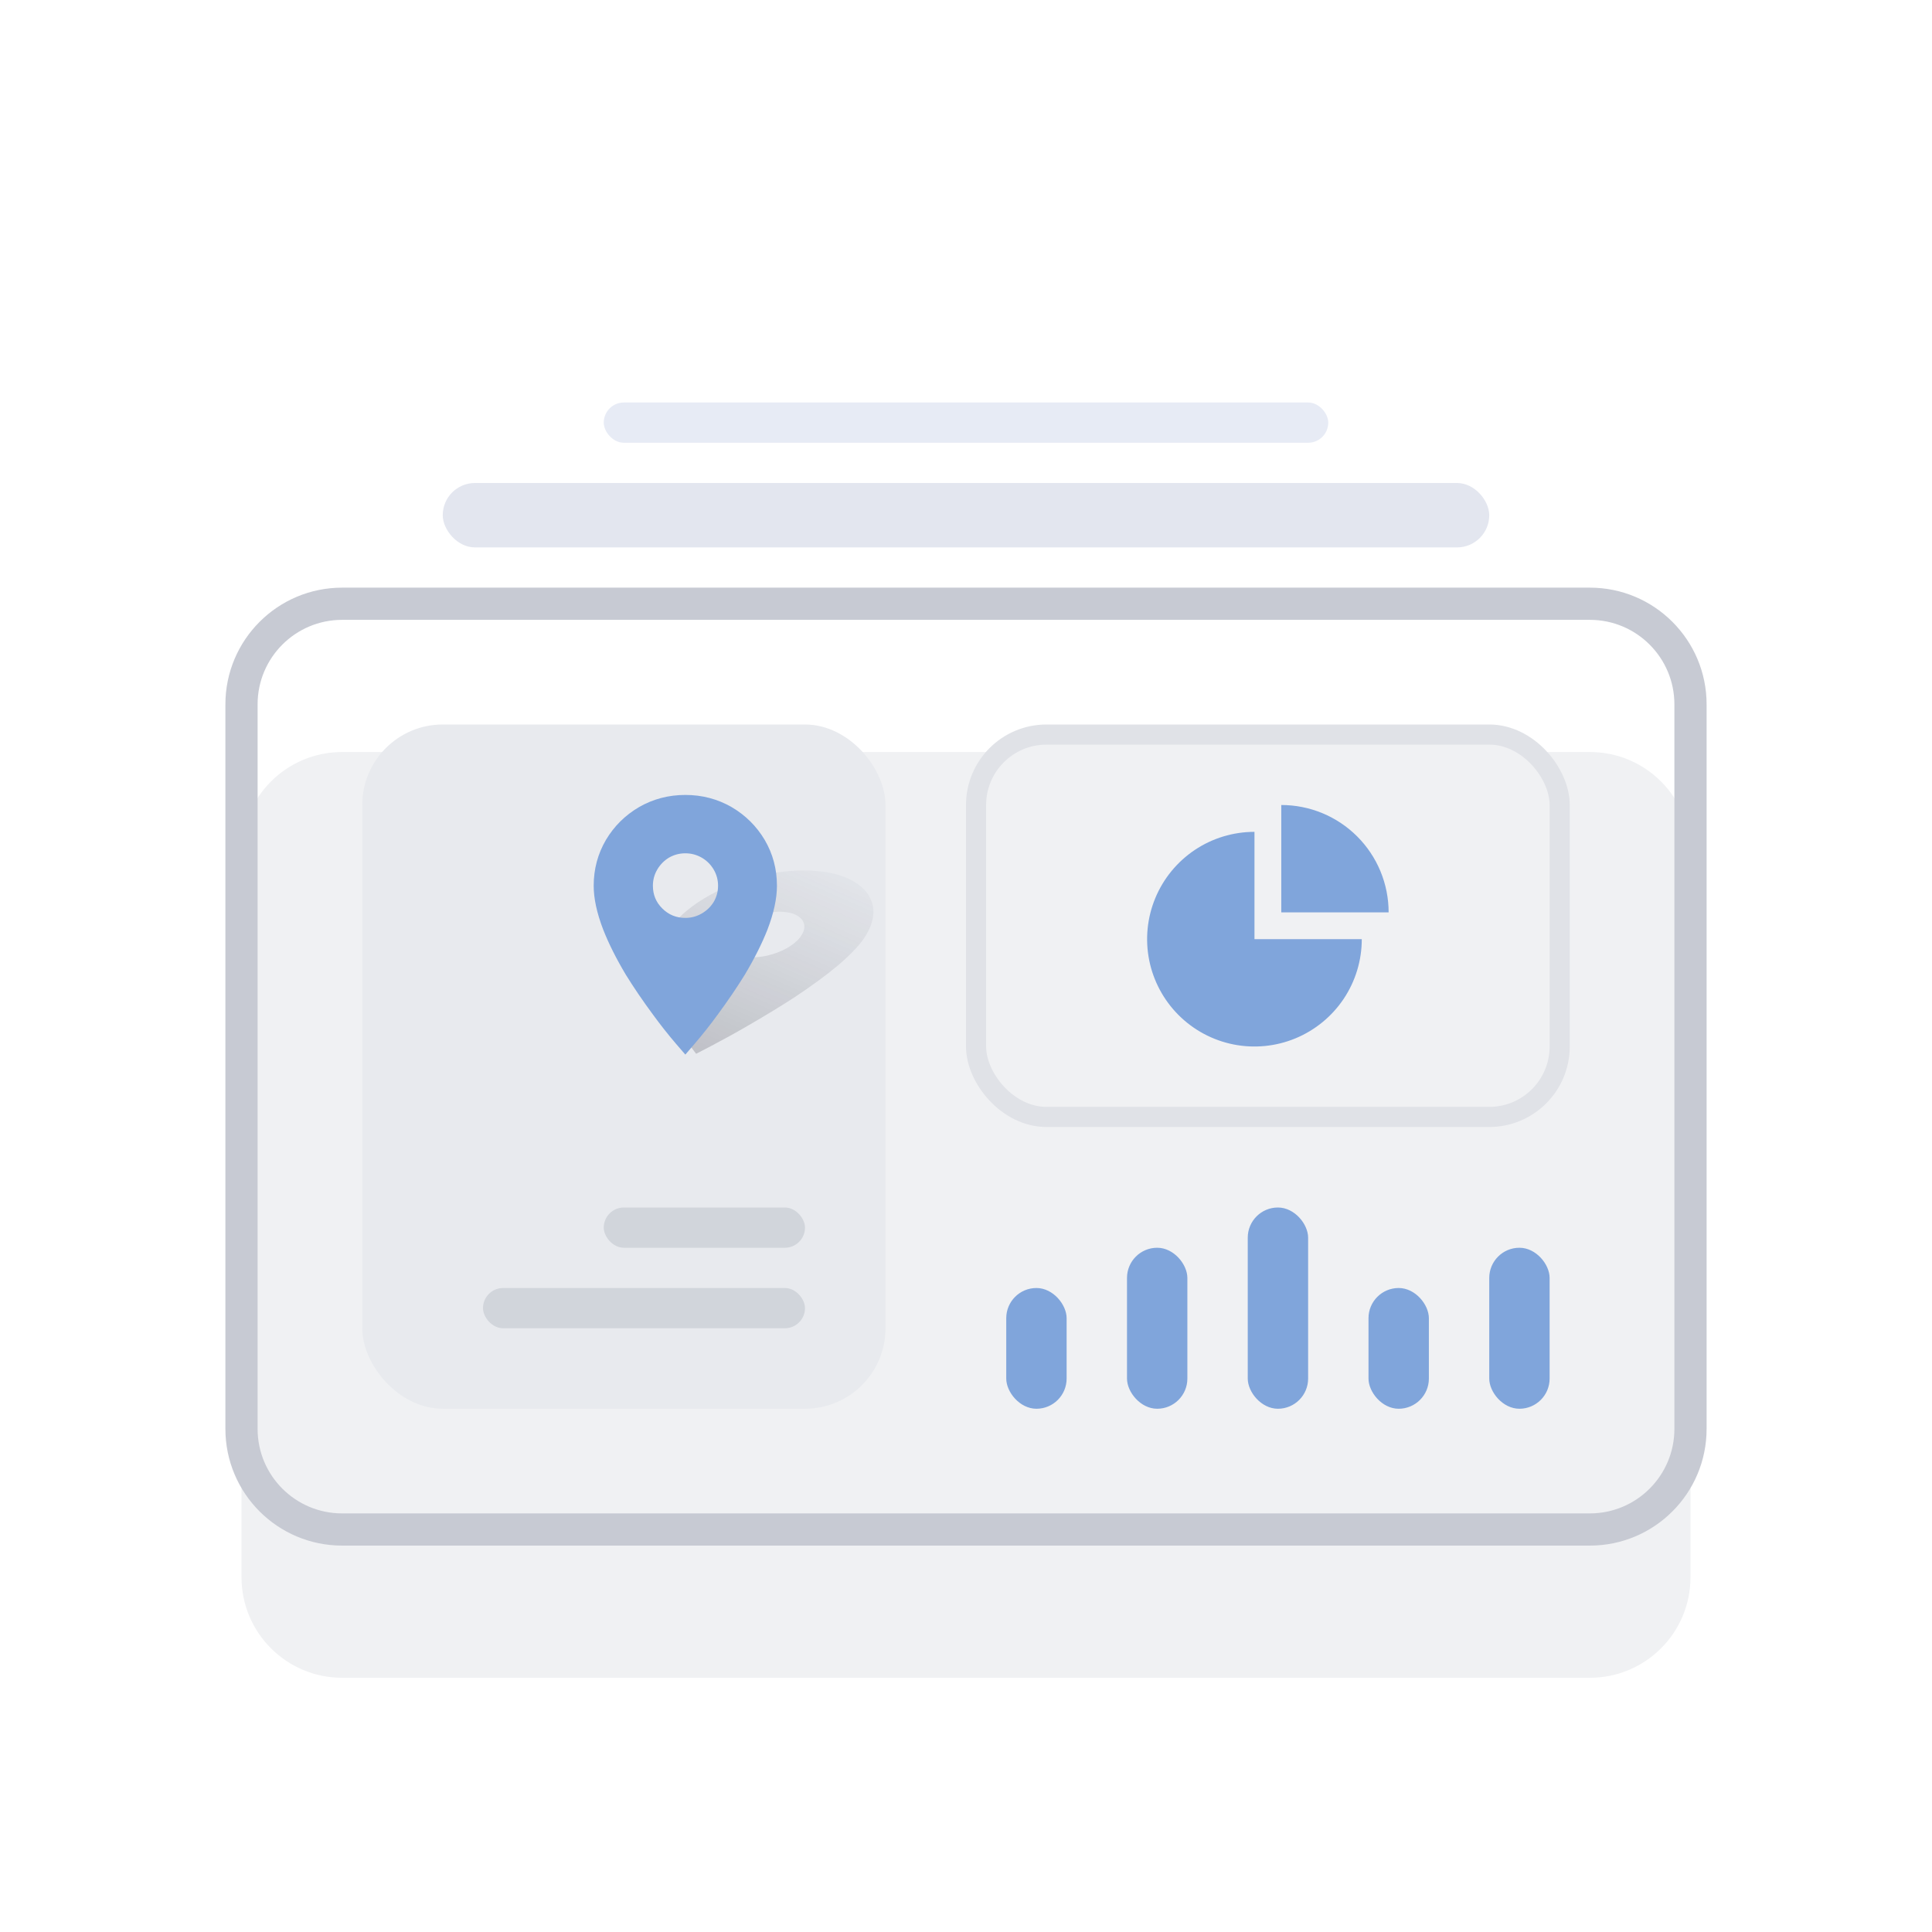 <svg width="48" height="48" viewBox="0 0 48 48" fill="none" xmlns="http://www.w3.org/2000/svg">
<g filter="url(#filter0_dd_1435:17932)">
<path d="M6 17.5C6 16.119 7.119 15 8.5 15H39.5C40.881 15 42 16.119 42 17.5V35.5C42 36.881 40.881 38 39.5 38H8.5C7.119 38 6 36.881 6 35.5V17.5Z" fill="#F0F1F3"/>
</g>
<path fill-rule="evenodd" clip-rule="evenodd" d="M5.6 17.5C5.6 15.899 6.898 14.6 8.5 14.6H39.5C41.101 14.6 42.4 15.899 42.4 17.5V35.5C42.4 37.102 41.101 38.4 39.5 38.4H8.5C6.898 38.4 5.6 37.102 5.6 35.5V17.5ZM8.5 15.4C7.34 15.4 6.4 16.34 6.4 17.5V35.5C6.4 36.66 7.34 37.6 8.5 37.6H39.5C40.659 37.6 41.6 36.66 41.6 35.5V17.5C41.6 16.34 40.659 15.4 39.5 15.4H8.5Z" fill="#C7CAD3"/>
<rect x="11" y="12" width="26" height="1.6" rx="0.8" fill="#E3E6EF"/>
<rect x="15" y="10" width="18" height="1" rx="0.5" fill="#E7EBF5"/>
<rect x="24.25" y="18.25" width="14.5" height="9.5" rx="1.75" fill="#F0F1F3" stroke="#E0E2E7" stroke-width="0.5"/>
<rect x="25" y="32" width="1.5" height="3" rx="0.75" fill="#80A5DB"/>
<rect x="28" y="31" width="1.5" height="4" rx="0.75" fill="#80A5DB"/>
<rect x="31" y="30" width="1.5" height="5" rx="0.75" fill="#80A5DB"/>
<rect x="34" y="32" width="1.5" height="3" rx="0.75" fill="#80A5DB"/>
<rect x="37" y="31" width="1.5" height="4" rx="0.75" fill="#80A5DB"/>
<rect x="9" y="18" width="13" height="17" rx="2" fill="#E8EAEE"/>
<rect x="12" y="32" width="8" height="1" rx="0.5" fill="#D1D5DB"/>
<rect x="15" y="30" width="5" height="1" rx="0.5" fill="#D1D5DB"/>
<g clip-path="url(#clip0_1435:17932)">
<g filter="url(#filter1_f_1435:17932)">
<path d="M18.702 23.784C18.861 23.784 19.025 23.758 19.192 23.707C19.359 23.656 19.507 23.588 19.636 23.504C19.767 23.417 19.863 23.322 19.923 23.22C19.983 23.118 19.999 23.023 19.97 22.935C19.942 22.848 19.874 22.778 19.767 22.727C19.66 22.676 19.526 22.651 19.366 22.651C19.206 22.651 19.043 22.676 18.876 22.727C18.715 22.778 18.569 22.848 18.437 22.935C18.306 23.023 18.21 23.118 18.15 23.22C18.058 23.377 18.066 23.51 18.173 23.619C18.28 23.729 18.456 23.784 18.702 23.784ZM19.967 21.627C20.424 21.627 20.801 21.698 21.1 21.841C21.394 21.983 21.581 22.174 21.662 22.415C21.742 22.66 21.696 22.928 21.524 23.22C21.394 23.442 21.158 23.698 20.818 23.986C20.526 24.23 20.165 24.495 19.736 24.78C19.386 25.006 19 25.241 18.576 25.486C18.282 25.657 17.978 25.825 17.665 25.989L17.295 26.181L17.151 25.989C17.03 25.825 16.923 25.657 16.83 25.486C16.693 25.241 16.583 25.006 16.499 24.78C16.403 24.495 16.353 24.23 16.348 23.986C16.346 23.698 16.41 23.442 16.54 23.22C16.712 22.928 16.98 22.66 17.346 22.415C17.71 22.174 18.122 21.983 18.583 21.841C19.049 21.698 19.51 21.627 19.967 21.627Z" fill="url(#paint0_linear_1435:17932)" fill-opacity="0.4"/>
</g>
<g filter="url(#filter2_ii_1435:17932)">
<path d="M17.027 22.805C17.173 22.805 17.308 22.769 17.434 22.696C17.559 22.624 17.658 22.528 17.731 22.409C17.804 22.285 17.84 22.151 17.84 22.006C17.84 21.861 17.804 21.727 17.731 21.603C17.658 21.479 17.559 21.381 17.434 21.308C17.308 21.236 17.173 21.2 17.027 21.2C16.881 21.2 16.745 21.236 16.62 21.308C16.5 21.381 16.403 21.479 16.33 21.603C16.257 21.727 16.221 21.861 16.221 22.006C16.221 22.229 16.299 22.417 16.456 22.572C16.612 22.727 16.802 22.805 17.027 22.805ZM17.027 19.75C17.444 19.75 17.827 19.851 18.177 20.052C18.521 20.254 18.795 20.525 18.998 20.866C19.202 21.213 19.303 21.593 19.303 22.006C19.303 22.322 19.225 22.683 19.069 23.092C18.933 23.438 18.745 23.813 18.505 24.216C18.307 24.536 18.08 24.87 17.825 25.216C17.647 25.459 17.46 25.697 17.261 25.929L17.027 26.201L16.792 25.929C16.594 25.697 16.406 25.459 16.229 25.216C15.973 24.87 15.746 24.536 15.548 24.216C15.308 23.813 15.12 23.438 14.985 23.092C14.828 22.683 14.75 22.322 14.75 22.006C14.75 21.593 14.852 21.213 15.055 20.866C15.258 20.525 15.532 20.254 15.877 20.052C16.226 19.851 16.61 19.75 17.027 19.75Z" fill="#80A5DB"/>
</g>
</g>
<path fill-rule="evenodd" clip-rule="evenodd" d="M32.854 20.203C32.53 20.069 32.184 20 31.833 20V22.667L34.5 22.667C34.5 22.316 34.431 21.97 34.297 21.646C34.163 21.323 33.967 21.029 33.719 20.781C33.471 20.533 33.177 20.337 32.854 20.203ZM33.384 24.815C33.677 24.376 33.833 23.861 33.833 23.333H31.167V20.667C30.639 20.667 30.124 20.823 29.685 21.116C29.247 21.409 28.905 21.826 28.703 22.313C28.501 22.8 28.448 23.336 28.551 23.854C28.654 24.371 28.908 24.846 29.281 25.219C29.654 25.592 30.129 25.846 30.646 25.949C31.164 26.052 31.7 25.999 32.187 25.797C32.674 25.595 33.091 25.253 33.384 24.815Z" fill="#80A5DB"/>
<defs>
<filter id="filter0_dd_1435:17932" x="6" y="15" width="36" height="25.079" filterUnits="userSpaceOnUse" color-interpolation-filters="sRGB">
<feFlood flood-opacity="0" result="BackgroundImageFix"/>
<feColorMatrix in="SourceAlpha" type="matrix" values="0 0 0 0 0 0 0 0 0 0 0 0 0 0 0 0 0 0 127 0" result="hardAlpha"/>
<feMorphology radius="3.684" operator="erode" in="SourceAlpha" result="effect1_dropShadow_1435:17932"/>
<feOffset dy="0.921"/>
<feGaussianBlur stdDeviation="1"/>
<feColorMatrix type="matrix" values="0 0 0 0 0.027 0 0 0 0 0.075 0 0 0 0 0.153 0 0 0 0.06 0"/>
<feBlend mode="normal" in2="BackgroundImageFix" result="effect1_dropShadow_1435:17932"/>
<feColorMatrix in="SourceAlpha" type="matrix" values="0 0 0 0 0 0 0 0 0 0 0 0 0 0 0 0 0 0 127 0" result="hardAlpha"/>
<feMorphology radius="3.684" operator="erode" in="SourceAlpha" result="effect2_dropShadow_1435:17932"/>
<feOffset dy="2.763"/>
<feGaussianBlur stdDeviation="1.5"/>
<feColorMatrix type="matrix" values="0 0 0 0 0.027 0 0 0 0 0.075 0 0 0 0 0.153 0 0 0 0.05 0"/>
<feBlend mode="normal" in2="effect1_dropShadow_1435:17932" result="effect2_dropShadow_1435:17932"/>
<feBlend mode="normal" in="SourceGraphic" in2="effect2_dropShadow_1435:17932" result="shape"/>
</filter>
<filter id="filter1_f_1435:17932" x="15.848" y="21.127" width="6.353" height="5.553" filterUnits="userSpaceOnUse" color-interpolation-filters="sRGB">
<feFlood flood-opacity="0" result="BackgroundImageFix"/>
<feBlend mode="normal" in="SourceGraphic" in2="BackgroundImageFix" result="shape"/>
<feGaussianBlur stdDeviation="0.25" result="effect1_foregroundBlur_1435:17932"/>
</filter>
<filter id="filter2_ii_1435:17932" x="2.75" y="15.75" width="28.554" height="14.451" filterUnits="userSpaceOnUse" color-interpolation-filters="sRGB">
<feFlood flood-opacity="0" result="BackgroundImageFix"/>
<feBlend mode="normal" in="SourceGraphic" in2="BackgroundImageFix" result="shape"/>
<feColorMatrix in="SourceAlpha" type="matrix" values="0 0 0 0 0 0 0 0 0 0 0 0 0 0 0 0 0 0 127 0" result="hardAlpha"/>
<feOffset dx="-12" dy="-4"/>
<feGaussianBlur stdDeviation="8"/>
<feComposite in2="hardAlpha" operator="arithmetic" k2="-1" k3="1"/>
<feColorMatrix type="matrix" values="0 0 0 0 0.596 0 0 0 0 0.627 0 0 0 0 0.749 0 0 0 0.1 0"/>
<feBlend mode="normal" in2="shape" result="effect1_innerShadow_1435:17932"/>
<feColorMatrix in="SourceAlpha" type="matrix" values="0 0 0 0 0 0 0 0 0 0 0 0 0 0 0 0 0 0 127 0" result="hardAlpha"/>
<feOffset dx="12" dy="4"/>
<feGaussianBlur stdDeviation="8"/>
<feComposite in2="hardAlpha" operator="arithmetic" k2="-1" k3="1"/>
<feColorMatrix type="matrix" values="0 0 0 0 0.596 0 0 0 0 0.627 0 0 0 0 0.749 0 0 0 0.1 0"/>
<feBlend mode="normal" in2="effect1_innerShadow_1435:17932" result="effect2_innerShadow_1435:17932"/>
</filter>
<linearGradient id="paint0_linear_1435:17932" x1="20.322" y1="21.627" x2="18.205" y2="26.46" gradientUnits="userSpaceOnUse">
<stop stop-color="#4E556C" stop-opacity="0.11"/>
<stop offset="1" stop-color="#2D303A" stop-opacity="0.54"/>
</linearGradient>
<clipPath id="clip0_1435:17932">
<rect width="8" height="8" fill="white" transform="translate(14 19)"/>
</clipPath>
</defs>
</svg>
